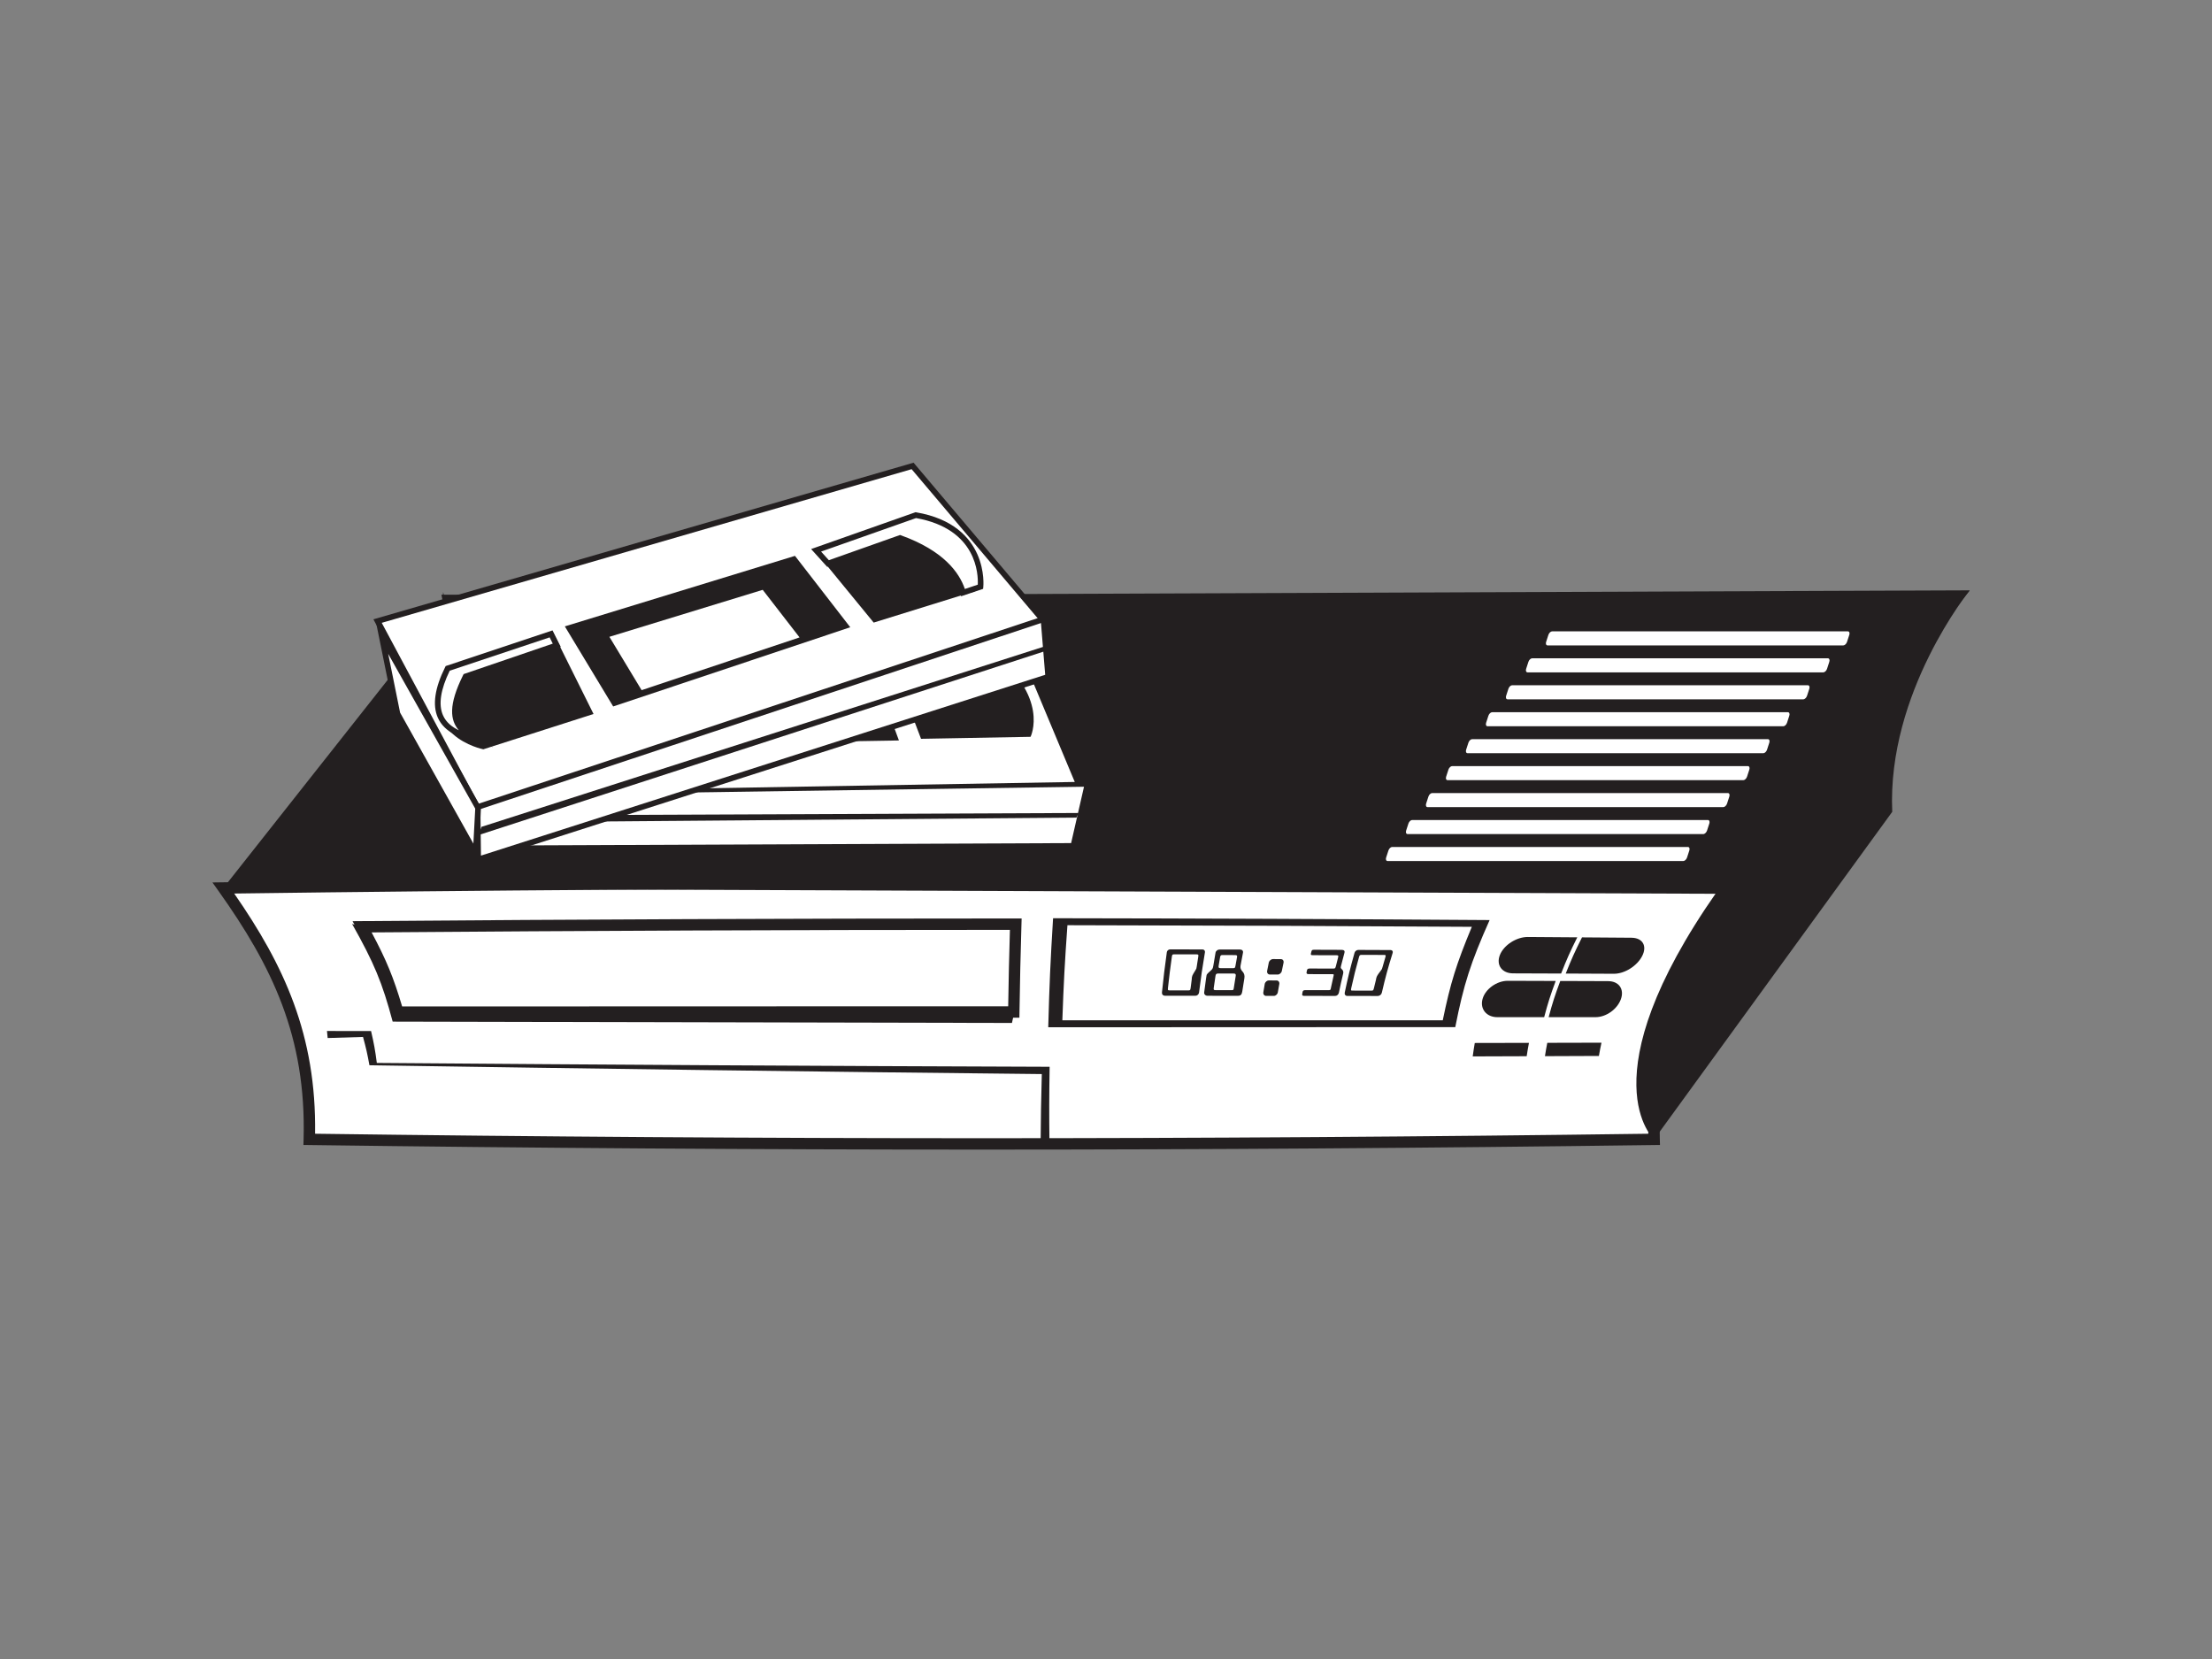 <?xml version="1.0" encoding="utf-8"?>
<!-- Generator: Adobe Illustrator 17.0.0, SVG Export Plug-In . SVG Version: 6.00 Build 0)  -->
<!DOCTYPE svg PUBLIC "-//W3C//DTD SVG 1.1//EN" "http://www.w3.org/Graphics/SVG/1.1/DTD/svg11.dtd">
<svg version="1.1" id="Layer_1" xmlns="http://www.w3.org/2000/svg" xmlns:xlink="http://www.w3.org/1999/xlink" x="0px" y="0px"
	 width="800px" height="600px" viewBox="0 0 800 600" enable-background="new 0 0 800 600" xml:space="preserve">
<rect x="0" y="0" width="800" height="600" fill="#808080" stroke="none"/>
<g>
	<g>
		<path fill="#FFFFFF" d="M598.242,412.06c-162.128,2.198-324.261,2.198-486.387,0c0.996-36.196-10.285-61.676-31.073-90.908
			c182.841-2.483,365.689-2.483,548.53,0C608.522,350.384,597.241,375.864,598.242,412.06z"/>
		<path fill="#231F20" d="M355.048,415.765c-80.696,0-162.527-0.555-243.222-1.648l-2.085-0.028l0.056-2.086
			c1.022-37.152-11.531-62.712-30.693-89.659l-2.273-3.198l3.922-0.052c91.003-1.238,183.289-1.865,274.294-1.865
			c91.003,0,183.289,0.627,274.292,1.865l3.922,0.052l-2.274,3.198c-19.163,26.946-31.718,52.506-30.689,89.659l0.056,2.086
			l-2.085,0.028C517.576,415.21,435.744,415.765,355.048,415.765z M113.954,410.031c80.005,1.077,161.105,1.619,241.094,1.619
			c79.987,0,161.087-0.542,241.091-1.619c-0.52-35.706,11.227-60.909,29.249-86.874c-89.719-1.201-180.656-1.813-270.34-1.813
			c-89.687,0-180.624,0.611-270.343,1.813C102.726,349.122,114.473,374.325,113.954,410.031z"/>
	</g>
	<g>
		<path fill="#FFFFFF" d="M526.372,371.223c-49.085,0.032-98.167,0.052-147.252,0.056c0.432-15.507,0.781-23.266,1.754-38.8
			c52.659,0.077,105.318,0.289,157.975,0.659C531.935,348.379,529.439,356.002,526.372,371.223z"/>
	</g>
	<g>
		<path fill="#231F20" d="M526.321,371.468c-49.069,0.036-98.139,0.06-147.21,0.06c0.428-15.759,0.776-23.647,1.746-39.435
			c52.629,0.069,105.254,0.293,157.882,0.663C531.846,348.246,529.365,355.994,526.321,371.468z M532.308,335.196
			c-48.753-0.314-97.502-0.498-146.253-0.579c-0.986,13.771-1.356,20.65-1.842,34.392c45.862,0.008,91.722-0.008,137.582-0.012
			C524.577,355.487,526.681,348.721,532.308,335.196z"/>
	</g>
	<g>
		<path fill="#231F20" d="M118.254,372.87c6.379,0.008,9.569,0.016,15.946,0.024c1.065,4.609,1.487,6.919,2.084,11.528
			c81.108,0.643,162.214,1.129,243.326,1.394c-0.173,11.267-0.185,16.575-0.058,27.834c-1.193,0-1.671,0-3.202,0
			c0.079-9.676,0.165-15.51,0.432-25.198c-81.06-0.84-162.12-1.949-243.173-3.186c-0.741-4.099-1.201-6.148-2.319-10.243
			c-5.117,0.161-7.675,0.237-12.788,0.394C118.413,374.397,118.367,373.891,118.254,372.87z"/>
	</g>
	<g>
		<path fill="#231F20" d="M144.718,366.051c-3.534-12.175-6.067-18.263-12.66-30.438c-1.878-0.59-2.823-0.88-4.72-1.466
			c7.968,14.136,10.903,21.204,14.677,35.332c74.657,0.169,149.313,0.337,223.97,0.486c0.346-1.592,0.522-2.383,0.874-3.97
			C292.814,365.991,218.766,366.007,144.718,366.051z"/>
	</g>
	<g>
		<path fill="#FFFFFF" d="M366.653,365.995c-74.251-0.004-148.5,0.004-222.753,0.06c-3.598-12.344-6.184-18.524-12.937-30.868
			c78.802-0.635,157.603-0.96,236.402-0.952C366.997,346.949,366.852,353.301,366.653,365.995z"/>
		<path fill="#231F20" d="M142.357,368.113l-0.432-1.483c-3.57-12.248-6.076-18.227-12.766-30.454l-1.651-3.018l3.439-0.028
			c78.448-0.631,157.028-0.952,233.56-0.952h4.977l-0.06,2.117c-0.369,12.702-0.514,19.05-0.713,31.732l-0.032,2.025h-32.871
			c-63.97,0-127.93,0.012-191.905,0.06H142.357z M134.401,337.217c5.364,10.046,7.922,16.294,11.038,26.782
			c63.462-0.049,126.907-0.06,190.368-0.06h28.821c0.173-10.705,0.314-16.949,0.621-27.645h-0.741
			C289.097,336.293,211.702,336.602,134.401,337.217z"/>
	</g>
	<g>
		<path fill="#231F20" d="M570.443,338.997c-7.15-0.048-10.722-0.077-17.875-0.129c-4.081-0.024-8.693,2.905-10.12,6.542
			c-1.424,3.64,0.79,6.598,4.759,6.618c6.956,0.024,10.434,0.036,17.391,0.064C566.66,346.852,567.83,344.236,570.443,338.997z"/>
	</g>
	<g>
		<path fill="#231F20" d="M572.155,339.013c7.155,0.052,10.729,0.076,17.881,0.133c4.078,0.036,5.722,2.977,3.904,6.566
			c-1.816,3.593-6.311,6.481-10.283,6.465c-6.955-0.032-10.435-0.052-17.391-0.08C568.346,346.86,569.521,344.249,572.155,339.013z"
			/>
	</g>
	<g>
		<path fill="#231F20" d="M562.64,354.776c-6.923-0.024-10.385-0.032-17.306-0.056c-3.952-0.012-8.129,2.925-9.146,6.566
			c-1.018,3.64,1.447,6.586,5.318,6.586c6.783,0,10.176,0.004,16.963,0.004C559.861,362.636,560.697,360.016,562.64,354.776z"/>
	</g>
	<g>
		<path fill="#231F20" d="M564.298,354.784c6.923,0.02,10.383,0.032,17.306,0.06c3.948,0.016,5.905,2.942,4.609,6.53
			c-1.298,3.596-5.292,6.497-9.163,6.497c-6.785,0-10.174,0-16.959,0C561.497,362.64,562.341,360.02,564.298,354.784z"/>
	</g>
	<g>
		<path fill="#231F20" d="M552.144,381.996c-7.805,0.032-11.711,0.044-19.516,0.068c0.265-1.941,0.416-2.917,0.745-4.858
			c7.838-0.016,11.756-0.02,19.595-0.04C552.601,379.099,552.44,380.067,552.144,381.996z"/>
	</g>
	<g>
		<path fill="#231F20" d="M578.265,381.899c-7.805,0.033-11.707,0.049-19.513,0.077c0.3-1.929,0.472-2.897,0.848-4.826
			c7.837-0.02,11.759-0.028,19.599-0.048C578.785,379.018,578.597,379.978,578.265,381.899z"/>
	</g>
	<g>
		<g>
			<path fill="#231F20" d="M433.657,358.931c-0.042,0.341-0.191,0.627-0.444,0.856c-0.259,0.233-0.556,0.35-0.894,0.35
				c-4.4-0.004-6.606-0.008-11.004-0.012c-0.345,0-0.62-0.116-0.824-0.345c-0.205-0.233-0.291-0.523-0.255-0.86
				c0.603-5.814,0.958-8.728,1.764-14.546c0.038-0.281,0.175-0.518,0.408-0.723c0.233-0.197,0.494-0.293,0.785-0.293
				c4.687,0.008,7.028,0.012,11.715,0.02c0.291,0.004,0.522,0.105,0.691,0.306c0.169,0.201,0.231,0.442,0.185,0.719
				C434.81,350.212,434.384,353.117,433.657,358.931z M422.94,358.176c2.77,0.004,4.157,0.008,6.923,0.012
				c0.261,0,0.438-0.048,0.532-0.144c0.094-0.093,0.165-0.33,0.213-0.715c0.157-1.274,0.241-1.905,0.41-3.17
				c0.006-0.033,0.008-0.121,0.012-0.261c0.002-0.141,0.012-0.265,0.026-0.382c0.032-0.217,0.091-0.438,0.179-0.675
				c0.092-0.233,0.221-0.486,0.383-0.747c0.277-0.458,0.42-0.687,0.703-1.145c0.199-0.325,0.32-0.543,0.358-0.651
				c0.036-0.109,0.082-0.35,0.137-0.719c0.217-1.475,0.329-2.21,0.566-3.685c0.047-0.309,0.033-0.511-0.038-0.599
				c-0.077-0.088-0.253-0.133-0.537-0.133c-3.291-0.004-4.934-0.012-8.223-0.016c-0.251,0-0.428,0.048-0.53,0.141
				c-0.104,0.1-0.175,0.293-0.217,0.587c-0.639,4.581-0.922,6.871-1.43,11.448c-0.047,0.418-0.032,0.663,0.038,0.744
				C422.516,358.136,422.681,358.176,422.94,358.176z"/>
		</g>
		<g>
			<path fill="#231F20" d="M436.791,360.137c-0.428,0-0.758-0.121-0.995-0.358c-0.239-0.241-0.332-0.543-0.286-0.904
				c0.263-2.037,0.4-3.053,0.689-5.095c0.079-0.527,0.131-0.868,0.165-1.021c0.034-0.153,0.068-0.253,0.096-0.301
				c0.125-0.217,0.432-0.563,0.938-0.997c0.1-0.084,0.177-0.145,0.229-0.193c0.44-0.394,0.744-0.707,0.876-0.928
				c0.137-0.229,0.241-0.599,0.323-1.109c0.301-1.877,0.46-2.809,0.788-4.681c0.058-0.334,0.233-0.607,0.532-0.828
				c0.295-0.221,0.653-0.33,1.069-0.33c2.907,0.008,4.362,0.012,7.269,0.016c0.379,0.004,0.667,0.113,0.862,0.33
				c0.195,0.217,0.261,0.494,0.195,0.836c-0.366,1.868-0.546,2.805-0.882,4.673c-0.128,0.735,0.067,1.406,0.591,1.969
				c0.034,0.04,0.066,0.077,0.091,0.105c0.004,0.008,0.032,0.036,0.072,0.084c0.583,0.639,0.792,1.455,0.633,2.395
				c-0.328,1.953-0.484,2.93-0.78,4.882c-0.077,0.502-0.237,0.868-0.48,1.109c-0.243,0.237-0.592,0.353-1.039,0.353
				C443.367,360.144,441.173,360.141,436.791,360.137z M439.686,358.103c2.287,0,3.428,0.004,5.714,0.004
				c0.311,0,0.512-0.036,0.601-0.1c0.09-0.068,0.163-0.281,0.217-0.643c0.006-0.044,0.008-0.065,0.014-0.113
				c0.261-1.728,0.4-2.588,0.683-4.315c0.05-0.297,0.018-0.514-0.096-0.647c-0.113-0.133-0.321-0.201-0.629-0.201
				c-2.25,0-3.374-0.004-5.622-0.008c-0.321,0-0.55,0.064-0.687,0.185c-0.137,0.125-0.229,0.346-0.277,0.659
				c-0.272,1.784-0.4,2.676-0.649,4.46c-0.038,0.286-0.012,0.478,0.076,0.575C439.12,358.055,439.336,358.103,439.686,358.103z
				 M441.416,350.139c1.822,0.004,2.733,0.004,4.555,0.008c0.288,0,0.482-0.044,0.591-0.133c0.107-0.088,0.191-0.333,0.261-0.727
				c0.219-1.258,0.337-1.885,0.57-3.146c0.049-0.253,0.028-0.434-0.062-0.546c-0.088-0.112-0.259-0.169-0.512-0.173
				c-1.903-0.004-2.857-0.008-4.761-0.012c-0.245,0-0.424,0.052-0.537,0.153c-0.114,0.1-0.195,0.289-0.245,0.567
				c-0.221,1.257-0.325,1.889-0.532,3.15c-0.054,0.337-0.042,0.562,0.047,0.679C440.875,350.075,441.089,350.139,441.416,350.139z"
				/>
		</g>
		<g>
			<path fill="#231F20" d="M471.679,360.173c-0.309,0-0.521-0.056-0.625-0.161c-0.108-0.1-0.139-0.277-0.094-0.522
				c0.056-0.293,0.082-0.442,0.137-0.739c0.044-0.229,0.142-0.398,0.293-0.498c0.155-0.105,0.383-0.153,0.677-0.153
				c3.357,0.004,5.033,0,8.386,0.008c0.307,0,0.51-0.028,0.611-0.088c0.099-0.064,0.175-0.225,0.233-0.494
				c0.022-0.116,0.032-0.173,0.058-0.285c0.354-1.696,0.541-2.54,0.93-4.227c0.074-0.325,0.097-0.518,0.058-0.586
				c-0.032-0.06-0.177-0.101-0.416-0.101c-0.082,0-0.125-0.004-0.207-0.004c-3.389-0.004-5.083-0.008-8.473-0.016
				c-0.277,0-0.48-0.056-0.603-0.173c-0.121-0.117-0.156-0.286-0.106-0.511c0.066-0.301,0.098-0.454,0.165-0.759
				c0.046-0.209,0.146-0.358,0.3-0.45c0.158-0.093,0.388-0.137,0.691-0.137c3.402,0.008,5.103,0.012,8.505,0.02
				c0.295,0.004,0.5-0.04,0.619-0.137c0.121-0.097,0.227-0.342,0.325-0.732c0.316-1.282,0.478-1.924,0.81-3.207
				c0.084-0.305,0.086-0.506,0.012-0.599c-0.07-0.092-0.253-0.137-0.551-0.137c-3.435-0.012-5.149-0.016-8.585-0.028
				c-0.364,0-0.589-0.048-0.673-0.137c-0.086-0.084-0.1-0.249-0.044-0.478c0.07-0.286,0.107-0.434,0.179-0.715
				c0.06-0.241,0.147-0.41,0.273-0.502c0.123-0.093,0.378-0.133,0.755-0.133c3.944,0.016,5.915,0.02,9.859,0.036
				c0.438,0,0.755,0.088,0.936,0.261c0.183,0.169,0.229,0.414,0.142,0.735c-0.52,1.897-0.765,2.849-1.243,4.742
				c-0.096,0.382-0.128,0.631-0.105,0.747c0.026,0.121,0.118,0.253,0.269,0.406c0.058,0.06,0.135,0.144,0.235,0.245
				c0.374,0.366,0.506,0.868,0.347,1.511c-0.653,2.724-0.958,4.083-1.521,6.811c-0.074,0.353-0.237,0.639-0.488,0.864
				c-0.249,0.221-0.534,0.338-0.862,0.338C478.406,360.181,476.164,360.176,471.679,360.173z"/>
		</g>
		<g>
			<path fill="#231F20" d="M499.763,359.011c-0.079,0.338-0.257,0.619-0.537,0.852c-0.277,0.225-0.591,0.342-0.926,0.342
				c-4.4-0.004-6.606-0.008-11.008-0.016c-0.346,0-0.607-0.116-0.785-0.346s-0.233-0.514-0.163-0.852
				c1.22-5.77,1.927-8.659,3.552-14.43c0.079-0.273,0.247-0.514,0.51-0.711c0.261-0.201,0.539-0.297,0.828-0.297
				c4.687,0.02,7.028,0.028,11.715,0.048c0.291,0.004,0.506,0.105,0.647,0.302c0.143,0.201,0.171,0.434,0.084,0.711
				C501.888,350.376,501.107,353.257,499.763,359.011z M489.131,358.26c2.765,0.004,4.151,0.008,6.919,0.012
				c0.261,0,0.44-0.044,0.546-0.137c0.102-0.093,0.203-0.334,0.293-0.716c0.295-1.262,0.45-1.885,0.766-3.142
				c0.008-0.033,0.022-0.117,0.042-0.253c0.02-0.141,0.048-0.269,0.077-0.381c0.056-0.217,0.139-0.434,0.259-0.675
				c0.118-0.229,0.277-0.478,0.47-0.739c0.338-0.454,0.502-0.675,0.84-1.129c0.243-0.325,0.39-0.539,0.442-0.643
				c0.052-0.108,0.127-0.349,0.229-0.715c0.408-1.463,0.619-2.19,1.055-3.653c0.092-0.301,0.104-0.502,0.044-0.59
				c-0.062-0.088-0.233-0.133-0.512-0.137c-3.291-0.012-4.936-0.016-8.227-0.028c-0.251,0-0.434,0.048-0.548,0.145
				c-0.116,0.096-0.221,0.285-0.3,0.579c-1.266,4.541-1.834,6.811-2.839,11.352c-0.093,0.414-0.105,0.663-0.042,0.735
				C488.707,358.224,488.869,358.26,489.131,358.26z"/>
		</g>
		<g>
			<path fill="#231F20" d="M463.595,351.148c-0.146,0.727-0.818,1.31-1.509,1.31c-1.123,0-1.685-0.004-2.809-0.008
				c-0.691,0-1.137-0.587-0.999-1.314c0.227-1.181,0.346-1.772,0.587-2.958c0.147-0.723,0.832-1.314,1.531-1.314
				c1.133,0.008,1.7,0.012,2.835,0.016c0.699,0,1.133,0.583,0.978,1.314C463.954,349.375,463.834,349.966,463.595,351.148z"/>
		</g>
		<g>
			<path fill="#231F20" d="M462.15,358.867c-0.125,0.727-0.774,1.318-1.453,1.314c-1.109,0-1.666-0.004-2.775-0.004
				c-0.679,0-1.135-0.59-1.017-1.318c0.193-1.181,0.291-1.772,0.498-2.957c0.127-0.727,0.788-1.314,1.473-1.314
				c1.121,0.004,1.68,0.004,2.799,0.008c0.687,0,1.131,0.587,0.999,1.314C462.458,357.09,462.353,357.685,462.15,358.867z"/>
		</g>
	</g>
	<g>
		<polygon fill="#231F20" points="80.782,321.152 164.118,215.621 712.381,213.503 626.926,323.273 		"/>
	</g>
	<g>
		<path fill="#231F20" d="M712.381,213.503c0,0-29.936,36.871-28.027,80.103L598.242,412.06c0,0-24.714-21.827,22.751-89.638
			C620.993,322.422,676.726,236.387,712.381,213.503z"/>
	</g>
	<g>
		<g>
			<path fill="#FFFFFF" d="M667.998,232.152c-0.225,0.699-0.832,1.27-1.346,1.27H559.704c-0.52,0-0.753-0.571-0.526-1.27
				l0.826-2.548c0.229-0.699,0.836-1.269,1.352-1.269h106.945c0.521,0,0.753,0.57,0.525,1.269L667.998,232.152z"/>
		</g>
		<g>
			<path fill="#FFFFFF" d="M660.769,241.9c-0.229,0.703-0.834,1.27-1.352,1.27H552.472c-0.518,0-0.751-0.567-0.522-1.27l0.822-2.547
				c0.229-0.699,0.836-1.27,1.352-1.27h106.947c0.518,0,0.753,0.571,0.524,1.27L660.769,241.9z"/>
		</g>
		<g>
			<path fill="#FFFFFF" d="M653.536,251.644c-0.229,0.703-0.832,1.274-1.352,1.274H545.239c-0.518,0-0.755-0.571-0.526-1.274
				l0.828-2.54c0.229-0.703,0.832-1.274,1.352-1.274h106.943c0.518,0,0.753,0.571,0.526,1.274L653.536,251.644z"/>
		</g>
		<g>
			<path fill="#FFFFFF" d="M646.303,261.392c-0.229,0.703-0.834,1.274-1.352,1.274H538.004c-0.516,0-0.751-0.571-0.522-1.274
				l0.824-2.543c0.229-0.699,0.834-1.27,1.354-1.27h106.945c0.518,0,0.751,0.57,0.524,1.27L646.303,261.392z"/>
		</g>
		<g>
			<path fill="#FFFFFF" d="M639.071,271.141c-0.227,0.703-0.834,1.27-1.35,1.27H530.773c-0.518,0-0.751-0.567-0.524-1.27
				l0.828-2.544c0.227-0.699,0.832-1.27,1.35-1.27h106.946c0.52,0,0.751,0.571,0.524,1.27L639.071,271.141z"/>
		</g>
		<g>
			<path fill="#FFFFFF" d="M631.84,280.889c-0.227,0.703-0.832,1.27-1.35,1.27H523.545c-0.521,0-0.755-0.567-0.527-1.27l0.826-2.54
				c0.227-0.707,0.834-1.273,1.352-1.273h106.943c0.521,0,0.754,0.567,0.527,1.273L631.84,280.889z"/>
		</g>
		<g>
			<path fill="#FFFFFF" d="M624.607,290.633c-0.227,0.703-0.834,1.273-1.352,1.273H516.31c-0.518,0-0.752-0.57-0.527-1.273
				l0.828-2.54c0.227-0.703,0.834-1.27,1.352-1.27h106.945c0.521,0,0.753,0.567,0.525,1.27L624.607,290.633z"/>
		</g>
		<g>
			<path fill="#FFFFFF" d="M617.374,300.385c-0.229,0.699-0.832,1.27-1.352,1.27H509.077c-0.518,0-0.753-0.571-0.526-1.27
				l0.828-2.544c0.229-0.703,0.834-1.273,1.352-1.273h106.947c0.514,0,0.749,0.57,0.523,1.273L617.374,300.385z"/>
		</g>
		<g>
			<path fill="#FFFFFF" d="M610.142,310.13c-0.229,0.703-0.832,1.273-1.35,1.273H501.844c-0.516,0-0.753-0.57-0.526-1.273l0.83-2.54
				c0.227-0.703,0.83-1.274,1.35-1.274h106.945c0.518,0,0.755,0.571,0.526,1.274L610.142,310.13z"/>
		</g>
	</g>
	<g>
		<g>
			<g>
				<polygon fill="#FFFFFF" points="162.155,217.148 363.587,217.417 391.769,284.811 176.402,288.508 				"/>
			</g>
			<g>
				<path fill="#231F20" d="M174.72,290.593l-15.074-75.507l205.312,0.273l29.879,71.456L174.72,290.593z M164.664,219.209
					l13.419,67.213l210.617-3.616l-26.484-63.331L164.664,219.209z"/>
			</g>
		</g>
		<g>
			<g>
				<polygon fill="#FFFFFF" points="176.4,287.672 170.897,305.826 387.385,304.918 392.048,284.534 				"/>
			</g>
		</g>
		<g>
			<g>
				<polygon fill="#FFFFFF" points="160.813,220.937 158.929,246.73 170.899,306.107 176.494,288.041 				"/>
			</g>
			<g>
				<path fill="#231F20" d="M170.688,310.266l-12.796-63.472l2.387-32.664l17.28,73.948L170.688,310.266z M159.965,246.666
					l11.145,55.283l4.32-13.943l-14.082-60.261L159.965,246.666z"/>
			</g>
		</g>
		<g>
			<g>
				<path fill="#231F20" d="M221.376,235.31l5.16,32.897l-41.85,0.177c0,0-22.368-12.179-3.478-31.792L221.376,235.31z"/>
			</g>
		</g>
		<g>
			<g>
				<path fill="#231F20" d="M321.257,236.009l11.848,31.193l39.614-0.723c0,0,7.194-14.538-14.638-31.185L321.257,236.009z"/>
			</g>
		</g>
		<g>
			<g>
				<polygon fill="#231F20" points="226.774,236.407 313.823,237.155 325.108,267.798 234.724,269.288 				"/>
			</g>
		</g>
		<g>
			<g>
				<polygon fill="#231F20" points="175.596,294.924 390.131,294.029 389.302,295.704 173.653,297.448 				"/>
			</g>
		</g>
	</g>
	<g>
		<g>
			<g>
				<polygon fill="#FFFFFF" points="136.555,224.622 330.051,168.511 377.221,224.292 172.966,292.675 				"/>
			</g>
			<g>
				<path fill="#231F20" d="M172.47,293.924l-37.422-69.937l195.356-56.649l48.58,57.449l-1.436,0.482L172.47,293.924z
					 M138.062,225.257l35.401,66.168l201.994-67.627l-45.76-54.114L138.062,225.257z"/>
			</g>
		</g>
		<g>
			<g>
				<polygon fill="#FFFFFF" points="172.713,291.879 172.932,310.853 379.099,244.785 377.402,223.943 				"/>
			</g>
			<g>
				<path fill="#231F20" d="M171.919,312.259l-0.243-21.12l206.643-68.587l1.871,22.964L171.919,312.259z M173.75,292.618
					l0.195,16.828l204.064-65.392l-1.525-18.721L173.75,292.618z"/>
			</g>
		</g>
		<g>
			<g>
				<polygon fill="#FFFFFF" points="138.098,230.279 143.726,258.102 172.044,308.715 172.916,292.204 				"/>
			</g>
			<g>
				<path fill="#231F20" d="M172.884,312.324l-30.167-54.017l-6.921-34.219l38.163,67.872L172.884,312.324z M144.702,257.74
					l26.502,47.367l0.669-12.658l-31.473-55.978L144.702,257.74z"/>
			</g>
		</g>
		<g>
			<g>
				<path fill="#231F20" d="M199.832,228.407l14.829,29.815l-39.855,12.77c0,0-24.995-4.878-12.89-29.265L199.832,228.407z"/>
			</g>
		</g>
		<g>
			<g>
				<path fill="#FFFFFF" d="M168.412,244.628l32.949-11.263l-2.057-4.115l-37.388,12.476c-10.236,20.622,4.078,23.756,9.356,25.327
					C165.245,263.297,161.159,259.231,168.412,244.628z"/>
			</g>
			<g>
				<path fill="#231F20" d="M178.291,270.217l-7.998-2.375c-3.325-0.964-9.517-2.756-11.964-8.326
					c-1.991-4.529-1.095-10.669,2.666-18.247l0.191-0.382l38.64-12.895l2.984,5.963l-33.661,11.508
					c-6.63,13.546-3.072,17.138,2.67,20.718L178.291,270.217z M162.649,242.567c-3.321,6.827-4.141,12.248-2.439,16.121
					c1.171,2.664,3.416,4.315,5.722,5.417c-3.118-3.628-3.847-9.053,1.557-19.934l0.189-0.378l32.236-11.018l-1.131-2.266
					L162.649,242.567z"/>
			</g>
		</g>
		<g>
			<g>
				<path fill="#231F20" d="M294.455,198.905l21.528,26.263l37.364-11.605c0,0,2.67-17.045-23.161-26.343L294.455,198.905z"/>
			</g>
		</g>
		<g>
			<g>
				<path fill="#FFFFFF" d="M331.212,186.308l-36.06,12.722l4.312,4.773l26.05-9.225c16.131,5.806,21.221,14.236,22.767,19.753
					l6.317-2.122C354.598,212.209,357.097,190.752,331.212,186.308z"/>
			</g>
			<g>
				<path fill="#231F20" d="M347.582,215.649l-0.291-1.041c-1.567-5.589-6.622-13.393-21.781-18.938l-26.35,9.33l-5.806-6.429
					l37.767-13.325l0.265,0.048c26.538,4.557,24.26,26.81,24.234,27.035l-0.076,0.647L347.582,215.649z M325.516,193.484
					l0.346,0.125c15.352,5.525,21.063,13.413,23.091,19.412l4.673-1.571c0.183-3.544-0.179-20.147-22.325-24.081l-34.35,12.119
					l2.817,3.118L325.516,193.484z"/>
			</g>
		</g>
		<g>
			<g>
				<polygon fill="#231F20" points="204.28,226.538 287.512,201.035 307.507,226.856 221.768,255.502 				"/>
			</g>
		</g>
		<g>
			<g>
				<polygon fill="#FFFFFF" points="220.398,230.311 275.847,213.322 289.167,230.525 232.048,249.607 				"/>
			</g>
		</g>
		<g>
			<g>
				<polygon fill="#231F20" points="174.131,299.043 378.438,233.574 378.151,235.423 173.039,302.029 				"/>
			</g>
		</g>
	</g>
</g>
</svg>
